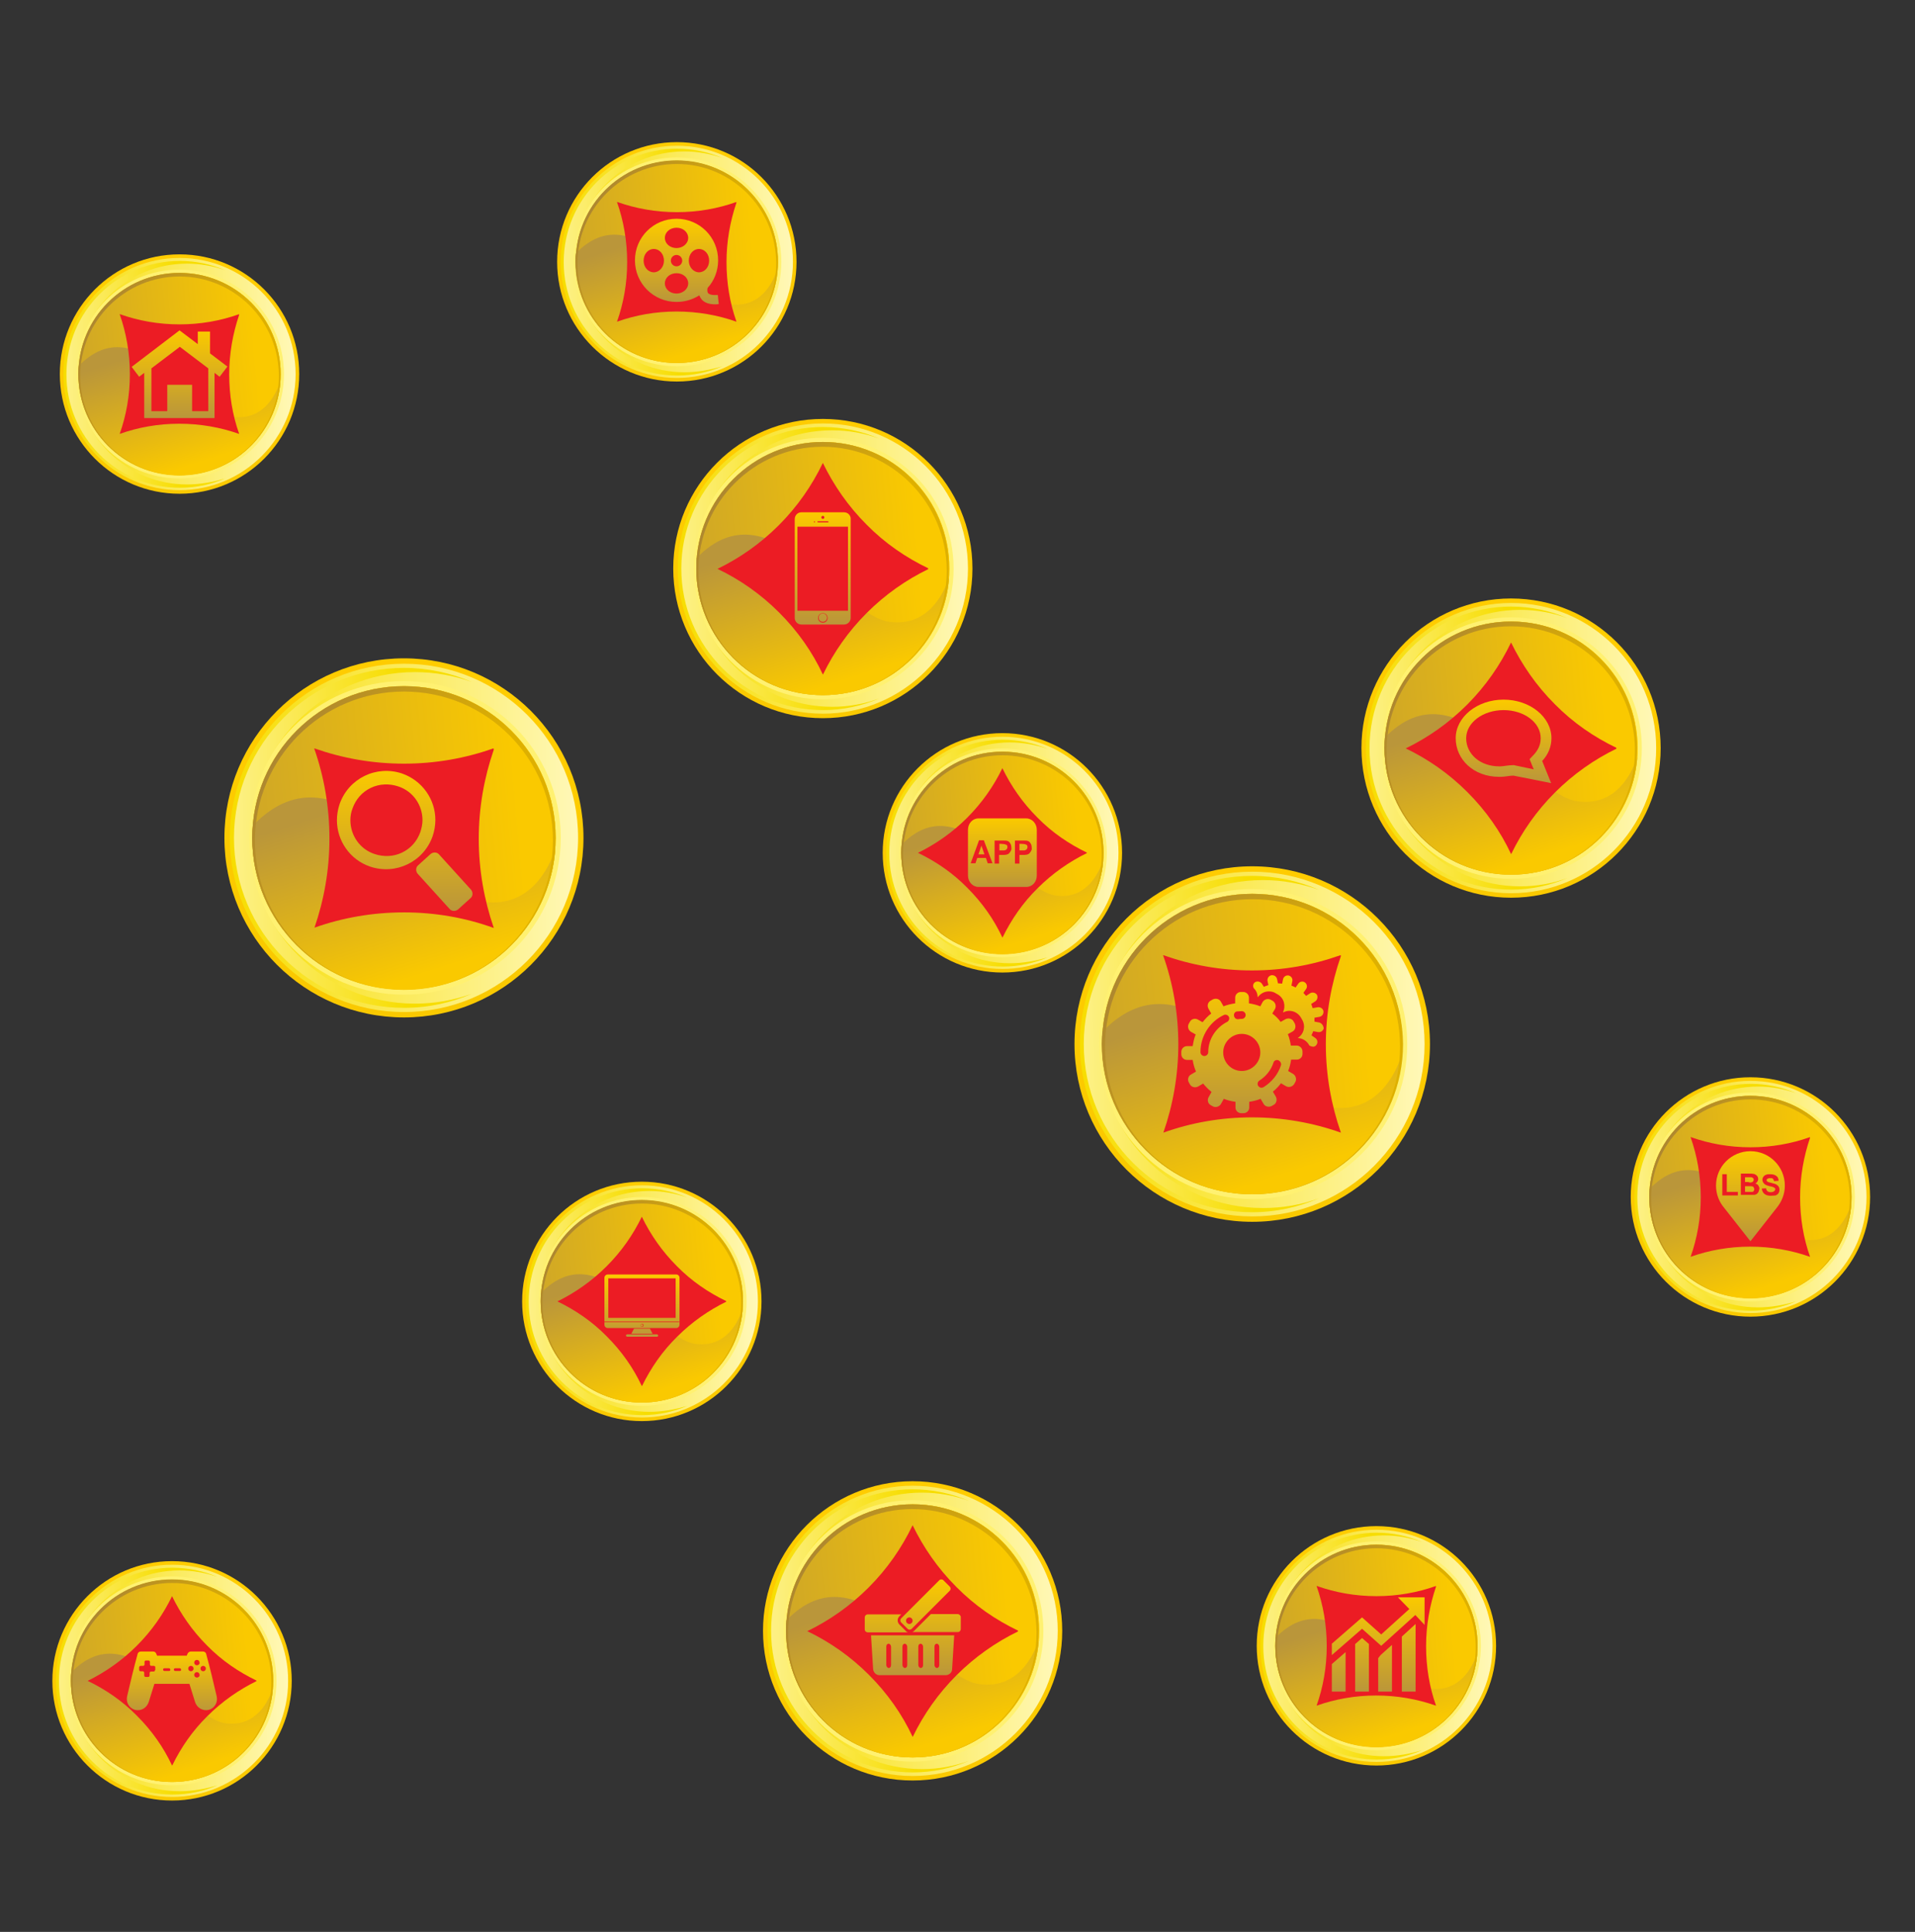 <?xml version="1.0" encoding="utf-8"?>
<!-- Generator: Adobe Illustrator 17.0.0, SVG Export Plug-In . SVG Version: 6.00 Build 0)  -->
<!DOCTYPE svg PUBLIC "-//W3C//DTD SVG 1.1//EN" "http://www.w3.org/Graphics/SVG/1.1/DTD/svg11.dtd">
<svg version="1.1" id="Layer_1" xmlns="http://www.w3.org/2000/svg" xmlns:xlink="http://www.w3.org/1999/xlink" x="0px" y="0px"
	 width="640px" height="645.6px" viewBox="0 0 640 645.6" style="enable-background:new 0 0 640 645.6;" xml:space="preserve">
<rect x="0" y="0" width="640" height="645.6" fill="#333333" stroke="none"/>
<style type="text/css">
	.st0{fill:url(#SVGID_1_);}
	.st1{fill:url(#SVGID_2_);}
	.st2{fill:#FFF171;}
	.st3{fill:url(#SVGID_3_);}
	.st4{fill:#FAC900;}
	.st5{fill:url(#SVGID_4_);}
	.st6{fill:url(#SVGID_5_);}
	.st7{fill:url(#SVGID_6_);}
	.st8{fill:#EC1C24;}
	.st9{fill:url(#SVGID_7_);}
	.st10{fill:url(#SVGID_8_);}
	.st11{fill:url(#SVGID_9_);}
	.st12{fill:url(#SVGID_10_);}
	.st13{fill:url(#SVGID_11_);}
	.st14{fill:url(#SVGID_12_);}
	.st15{fill:url(#SVGID_13_);}
	.st16{fill:url(#SVGID_14_);}
	.st17{fill:url(#SVGID_15_);}
	.st18{fill:url(#SVGID_16_);}
	.st19{fill:url(#SVGID_17_);}
	.st20{fill:url(#SVGID_18_);}
	.st21{fill:url(#SVGID_19_);}
	.st22{fill:url(#SVGID_20_);}
	.st23{fill:url(#SVGID_21_);}
	.st24{fill:url(#SVGID_22_);}
	.st25{fill:url(#SVGID_23_);}
	.st26{fill:url(#SVGID_24_);}
	.st27{fill:url(#SVGID_25_);}
	.st28{fill:url(#SVGID_26_);}
	.st29{fill:url(#SVGID_27_);}
	.st30{fill:url(#SVGID_28_);}
	.st31{fill:url(#SVGID_29_);}
	.st32{fill:url(#SVGID_30_);}
	.st33{fill:url(#SVGID_31_);}
	.st34{fill:url(#SVGID_32_);}
	.st35{fill:url(#SVGID_33_);}
	.st36{fill:url(#SVGID_34_);}
	.st37{fill:url(#SVGID_35_);}
	.st38{fill:url(#SVGID_36_);}
	.st39{fill:url(#SVGID_37_);}
	.st40{fill:url(#SVGID_38_);}
	.st41{fill:url(#SVGID_39_);}
	.st42{fill:url(#SVGID_40_);}
	.st43{fill:url(#SVGID_41_);}
	.st44{fill:url(#SVGID_42_);}
	.st45{fill:url(#SVGID_43_);}
	.st46{fill:url(#SVGID_44_);}
	.st47{fill:url(#SVGID_45_);}
	.st48{fill:url(#SVGID_46_);}
	.st49{fill:url(#SVGID_47_);}
	.st50{fill:url(#SVGID_48_);}
	.st51{fill-rule:evenodd;clip-rule:evenodd;fill:url(#SVGID_49_);}
	.st52{fill:url(#SVGID_50_);}
	.st53{fill:url(#SVGID_51_);}
	.st54{fill:url(#SVGID_52_);}
	.st55{fill:url(#SVGID_53_);}
	.st56{fill:url(#SVGID_54_);}
	.st57{fill:url(#SVGID_55_);}
	.st58{fill:url(#SVGID_56_);}
	.st59{fill:url(#SVGID_57_);}
	.st60{fill:url(#SVGID_58_);}
	.st61{fill:url(#SVGID_59_);}
	.st62{fill:url(#SVGID_60_);}
	.st63{fill:url(#SVGID_61_);}
	.st64{fill:url(#SVGID_62_);}
	.st65{fill:url(#SVGID_63_);}
	.st66{fill:url(#SVGID_64_);}
	.st67{fill:url(#SVGID_65_);}
	.st68{fill:url(#SVGID_66_);}
	.st69{fill:url(#SVGID_67_);}
	.st70{fill:url(#SVGID_68_);}
	.st71{fill:url(#SVGID_69_);}
	.st72{fill:url(#SVGID_70_);}
	.st73{fill:url(#SVGID_71_);}
	.st74{fill:url(#SVGID_72_);}
	.st75{fill:url(#SVGID_73_);}
	.st76{fill:url(#SVGID_74_);}
	.st77{fill:url(#SVGID_75_);}
	.st78{fill:url(#SVGID_76_);}
	.st79{fill:url(#SVGID_77_);}
	.st80{fill:url(#SVGID_78_);}
	.st81{fill:url(#SVGID_79_);}
	.st82{fill:url(#SVGID_80_);}
	.st83{fill:url(#SVGID_81_);}
	.st84{fill:url(#SVGID_82_);}
	.st85{fill:url(#SVGID_83_);}
	.st86{fill:url(#SVGID_84_);}
	.st87{fill:url(#SVGID_85_);}
	.st88{fill:url(#SVGID_86_);}
	.st89{fill:url(#SVGID_87_);}
	.st90{fill:url(#SVGID_88_);}
	.st91{fill:url(#SVGID_89_);}
	.st92{fill:url(#SVGID_90_);}
	.st93{fill:url(#SVGID_91_);}
	.st94{fill:url(#SVGID_92_);}
	.st95{fill:url(#SVGID_93_);}
	.st96{fill:url(#SVGID_94_);}
	.st97{fill:url(#SVGID_95_);}
	.st98{fill:url(#SVGID_96_);}
	.st99{fill:url(#SVGID_97_);}
	.st100{fill:url(#SVGID_98_);}
	.st101{fill:url(#SVGID_99_);}
	.st102{fill:url(#SVGID_100_);}
	.st103{fill:url(#SVGID_101_);}
	.st104{fill:url(#SVGID_102_);}
	.st105{fill:url(#SVGID_103_);}
	.st106{fill:none;}
</style>
<g id="coin-b.svg">
	<g>
		<g>
			<linearGradient id="SVGID_1_" gradientUnits="userSpaceOnUse" x1="135" y1="319.287" x2="135" y2="232.937">
				<stop  offset="0" style="stop-color:#FAC900"/>
				<stop  offset="1" style="stop-color:#FFCC00"/>
			</linearGradient>
			<circle class="st0" cx="135" cy="280" r="60"/>
			<linearGradient id="SVGID_2_" gradientUnits="userSpaceOnUse" x1="76.756" y1="280" x2="193.242" y2="280">
				<stop  offset="0" style="stop-color:#F7DD00"/>
				<stop  offset="1" style="stop-color:#FFF8B8"/>
			</linearGradient>
			<circle class="st1" cx="135" cy="280" r="58.2"/>
			<circle class="st2" cx="135" cy="280" r="52.4"/>
			<linearGradient id="SVGID_3_" gradientUnits="userSpaceOnUse" x1="134.957" y1="280.002" x2="57.095" y2="282.344">
				<stop  offset="0" style="stop-color:#F7DD00"/>
				<stop  offset="1" style="stop-color:#FFF8B8"/>
			</linearGradient>
			<path class="st3" d="M138.7,335.4c-30.6,0-55.4-24.8-55.4-55.4c0-30.6,24.8-55.4,55.4-55.4c6.7,0,13.1,1.2,19,3.3
				c-7-3-14.6-4.7-22.7-4.7c-31.4,0-56.8,25.4-56.8,56.8c0,31.4,25.4,56.8,56.8,56.8c8.1,0,15.8-1.7,22.7-4.7
				C151.8,334.2,145.4,335.4,138.7,335.4z"/>
			<circle class="st4" cx="135" cy="280" r="50.7"/>
			<linearGradient id="SVGID_4_" gradientUnits="userSpaceOnUse" x1="174.066" y1="276.526" x2="39.126" y2="288.528">
				<stop  offset="0" style="stop-color:#FAC900"/>
				<stop  offset="1" style="stop-color:#BA963A"/>
			</linearGradient>
			<circle class="st5" cx="135" cy="280" r="50.7"/>
			<linearGradient id="SVGID_5_" gradientUnits="userSpaceOnUse" x1="147.134" y1="323.706" x2="128.382" y2="265.468">
				<stop  offset="0" style="stop-color:#FAC900"/>
				<stop  offset="1" style="stop-color:#BA963A"/>
			</linearGradient>
			<path class="st6" d="M161.8,301.4c-19.8-2.5-47.8-56.1-77.3-25.5c-0.1,1.4-0.2,2.8-0.2,4.2c0,28,22.7,50.7,50.7,50.7
				c26.8,0,48.7-20.8,50.6-47.1C183.4,290.4,177,303.3,161.8,301.4z"/>
			<linearGradient id="SVGID_6_" gradientUnits="userSpaceOnUse" x1="145.072" y1="285.743" x2="84.481" y2="251.203">
				<stop  offset="0" style="stop-color:#DEB000"/>
				<stop  offset="1" style="stop-color:#A88236"/>
			</linearGradient>
			<path class="st7" d="M135,229.3c-28,0-50.7,22.7-50.7,50.7c0,27.8,22.4,50.4,50.1,50.7c-27.2-0.3-49.2-22.5-49.2-49.8
				c0-27.5,22.3-49.8,49.8-49.8c27.5,0,49.8,22.3,49.8,49.8c0,27.3-21.9,49.5-49.2,49.8c27.7-0.3,50.1-22.9,50.1-50.7
				C185.7,252,163,229.3,135,229.3z"/>
		</g>
		<path class="st8" d="M164.9,250.1c-9.4,3.3-19.4,5.1-29.9,5.1c-10.5,0-20.5-1.8-29.9-5.1H105c3.3,9.4,5.1,19.6,5.1,30.1
			c0,10.5-1.8,20.5-5,29.8c9.3-3.3,19.4-5.1,29.9-5.1c10.5,0,20.6,1.8,30,5.2l0-0.1c-3.2-9.3-5-19.3-5-29.7c0-10.4,1.8-20.4,5-29.7
			l0-0.4H164.9z"/>
		<g>
			<g>
				<g>
					<g>
						<linearGradient id="SVGID_7_" gradientUnits="userSpaceOnUse" x1="148.466" y1="260.825" x2="148.466" y2="304.351">
							<stop  offset="0" style="stop-color:#FAC900"/>
							<stop  offset="1" style="stop-color:#BA963A"/>
						</linearGradient>
						<path class="st9" d="M153.1,303.9c-0.8,0.7-2.1,0.7-2.8-0.1l-10.7-11.8c-0.7-0.8-0.7-2.1,0.1-2.8l4.2-3.8
							c0.8-0.7,2.1-0.7,2.8,0.1l10.7,11.8c0.7,0.8,0.7,2.1-0.1,2.8L153.1,303.9z"/>
					</g>
				</g>
			</g>
			<g>
				<linearGradient id="SVGID_8_" gradientUnits="userSpaceOnUse" x1="129.054" y1="257.974" x2="129.054" y2="305.175">
					<stop  offset="0" style="stop-color:#FAC900"/>
					<stop  offset="1" style="stop-color:#BA963A"/>
				</linearGradient>
				<path class="st10" d="M112.6,274.1c0-1.8,0.3-3.6,0.9-5.4c3-8.6,12.3-13.1,20.9-10.2c6.8,2.4,11.1,8.7,11.1,15.5
					c0,1.8-0.3,3.6-0.9,5.4c-3,8.6-12.3,13.1-20.9,10.2C116.9,287.3,112.6,280.9,112.6,274.1 M117.1,274.1c0,5.1,3.2,9.7,8.1,11.3
					c3,1,6.3,0.9,9.2-0.5c2.9-1.4,5-3.8,6.1-6.9c0.4-1.3,0.7-2.6,0.7-3.9c0-5.1-3.2-9.7-8.1-11.3c-3-1-6.3-0.9-9.2,0.5
					c-2.9,1.4-5,3.8-6.1,6.9v0C117.3,271.5,117.1,272.8,117.1,274.1L117.1,274.1z"/>
			</g>
		</g>
	</g>
	<g>
		<g>
			<linearGradient id="SVGID_9_" gradientUnits="userSpaceOnUse" x1="460" y1="576.191" x2="460" y2="518.625">
				<stop  offset="0" style="stop-color:#FAC900"/>
				<stop  offset="1" style="stop-color:#FFCC00"/>
			</linearGradient>
			<circle class="st11" cx="460" cy="550" r="40"/>
			<linearGradient id="SVGID_10_" gradientUnits="userSpaceOnUse" x1="421.17" y1="550.001" x2="498.828" y2="550.001">
				<stop  offset="0" style="stop-color:#F7DD00"/>
				<stop  offset="1" style="stop-color:#FFF8B8"/>
			</linearGradient>
			<circle class="st12" cx="460" cy="550" r="38.8"/>
			<circle class="st2" cx="460" cy="550" r="34.9"/>
			<linearGradient id="SVGID_11_" gradientUnits="userSpaceOnUse" x1="459.971" y1="550.002" x2="408.065" y2="551.563">
				<stop  offset="0" style="stop-color:#F7DD00"/>
				<stop  offset="1" style="stop-color:#FFF8B8"/>
			</linearGradient>
			<path class="st13" d="M462.5,586.9c-20.4,0-36.9-16.5-36.9-36.9c0-20.4,16.5-36.9,36.9-36.9c4.4,0,8.7,0.8,12.7,2.2
				c-4.6-2-9.8-3.1-15.1-3.1c-20.9,0-37.9,16.9-37.9,37.9c0,20.9,16.9,37.9,37.9,37.9c5.4,0,10.5-1.1,15.1-3.1
				C471.2,586.1,466.9,586.9,462.5,586.9z"/>
			<circle class="st4" cx="460" cy="550" r="33.8"/>
			<linearGradient id="SVGID_12_" gradientUnits="userSpaceOnUse" x1="486.044" y1="547.685" x2="396.083" y2="555.686">
				<stop  offset="0" style="stop-color:#FAC900"/>
				<stop  offset="1" style="stop-color:#BA963A"/>
			</linearGradient>
			<circle class="st14" cx="460" cy="550" r="33.8"/>
			<linearGradient id="SVGID_13_" gradientUnits="userSpaceOnUse" x1="468.089" y1="579.138" x2="455.588" y2="540.313">
				<stop  offset="0" style="stop-color:#FAC900"/>
				<stop  offset="1" style="stop-color:#BA963A"/>
			</linearGradient>
			<path class="st15" d="M477.9,564.3c-13.2-1.7-31.8-37.4-51.6-17c-0.1,0.9-0.1,1.8-0.1,2.8c0,18.7,15.1,33.8,33.8,33.8
				c17.9,0,32.5-13.9,33.7-31.4C492.2,556.9,488,565.6,477.9,564.3z"/>
			<linearGradient id="SVGID_14_" gradientUnits="userSpaceOnUse" x1="466.714" y1="553.829" x2="426.32" y2="530.802">
				<stop  offset="0" style="stop-color:#DEB000"/>
				<stop  offset="1" style="stop-color:#A88236"/>
			</linearGradient>
			<path class="st16" d="M460,516.2c-18.7,0-33.8,15.1-33.8,33.8c0,18.5,14.9,33.6,33.4,33.8c-18.1-0.2-32.8-15-32.8-33.2
				c0-18.3,14.9-33.2,33.2-33.2c18.3,0,33.2,14.9,33.2,33.2c0,18.2-14.6,33-32.8,33.2c18.5-0.2,33.4-15.3,33.4-33.8
				C493.8,531.3,478.7,516.2,460,516.2z"/>
		</g>
		<path class="st8" d="M479.9,530c-6.2,2.2-12.9,3.4-19.9,3.4c-7,0-13.7-1.2-19.9-3.4H440c2.2,6.3,3.4,13,3.4,20.1
			c0,7-1.2,13.7-3.4,19.9c6.2-2.2,12.9-3.4,19.9-3.4c7,0,13.8,1.2,20,3.4l0-0.1c-2.2-6.2-3.3-12.9-3.3-19.8s1.2-13.6,3.3-19.8
			L479.9,530L479.9,530z"/>
		<g>
			<g>
				<linearGradient id="SVGID_15_" gradientUnits="userSpaceOnUse" x1="447.413" y1="533.805" x2="447.413" y2="565.335">
					<stop  offset="0" style="stop-color:#FAC900"/>
					<stop  offset="1" style="stop-color:#BA963A"/>
				</linearGradient>
				<polygon class="st17" points="445.1,565.3 449.7,565.3 449.7,552.1 445.1,556.1 				"/>
				<linearGradient id="SVGID_16_" gradientUnits="userSpaceOnUse" x1="455.198" y1="533.805" x2="455.198" y2="565.335">
					<stop  offset="0" style="stop-color:#FAC900"/>
					<stop  offset="1" style="stop-color:#BA963A"/>
				</linearGradient>
				<polygon class="st18" points="452.9,549.4 452.9,565.3 457.5,565.3 457.5,549.4 455.2,547.4 				"/>
				<linearGradient id="SVGID_17_" gradientUnits="userSpaceOnUse" x1="462.985" y1="533.805" x2="462.985" y2="565.335">
					<stop  offset="0" style="stop-color:#FAC900"/>
					<stop  offset="1" style="stop-color:#BA963A"/>
				</linearGradient>
				<path class="st19" d="M461.5,553c-0.2,0.2-0.3,0.4-0.5,0.6c-0.1,0.2-0.2,0.3-0.4,0.5v11.2h4.6v-15.6L461.5,553L461.5,553z"/>
				<linearGradient id="SVGID_18_" gradientUnits="userSpaceOnUse" x1="470.774" y1="533.805" x2="470.774" y2="565.335">
					<stop  offset="0" style="stop-color:#FAC900"/>
					<stop  offset="1" style="stop-color:#BA963A"/>
				</linearGradient>
				<polygon class="st20" points="468.5,546.9 468.5,565.3 473.1,565.3 473.1,542.7 				"/>
			</g>
			<g>
				<g>
					<linearGradient id="SVGID_19_" gradientUnits="userSpaceOnUse" x1="460.606" y1="533.822" x2="460.606" y2="565.352">
						<stop  offset="0" style="stop-color:#FAC900"/>
						<stop  offset="1" style="stop-color:#BA963A"/>
					</linearGradient>
					<polygon class="st21" points="476.1,533.8 467.2,533.8 471,537.7 461.6,546.2 455.2,540.5 445.1,549.3 445.1,553.1 
						455.2,544.3 461.6,550 473,539.7 476.1,543 					"/>
				</g>
			</g>
		</g>
	</g>
	<g>
		<g>
			<linearGradient id="SVGID_20_" gradientUnits="userSpaceOnUse" x1="60" y1="151.191" x2="60" y2="93.625">
				<stop  offset="0" style="stop-color:#FAC900"/>
				<stop  offset="1" style="stop-color:#FFCC00"/>
			</linearGradient>
			<circle class="st22" cx="60" cy="125" r="40"/>
			<linearGradient id="SVGID_21_" gradientUnits="userSpaceOnUse" x1="21.17" y1="125.001" x2="98.828" y2="125.001">
				<stop  offset="0" style="stop-color:#F7DD00"/>
				<stop  offset="1" style="stop-color:#FFF8B8"/>
			</linearGradient>
			<circle class="st23" cx="60" cy="125" r="38.8"/>
			<circle class="st2" cx="60" cy="125" r="34.9"/>
			<linearGradient id="SVGID_22_" gradientUnits="userSpaceOnUse" x1="59.971" y1="125.002" x2="8.065" y2="126.563">
				<stop  offset="0" style="stop-color:#F7DD00"/>
				<stop  offset="1" style="stop-color:#FFF8B8"/>
			</linearGradient>
			<path class="st24" d="M62.5,161.9c-20.4,0-36.9-16.5-36.9-36.9c0-20.4,16.5-36.9,36.9-36.9c4.4,0,8.7,0.8,12.7,2.2
				c-4.6-2-9.8-3.1-15.1-3.1c-20.9,0-37.9,16.9-37.9,37.9c0,20.9,16.9,37.9,37.9,37.9c5.4,0,10.5-1.1,15.1-3.1
				C71.2,161.1,66.9,161.9,62.5,161.9z"/>
			<circle class="st4" cx="60" cy="125" r="33.8"/>
			<linearGradient id="SVGID_23_" gradientUnits="userSpaceOnUse" x1="86.044" y1="122.685" x2="-3.917" y2="130.685">
				<stop  offset="0" style="stop-color:#FAC900"/>
				<stop  offset="1" style="stop-color:#BA963A"/>
			</linearGradient>
			<circle class="st25" cx="60" cy="125" r="33.8"/>
			<linearGradient id="SVGID_24_" gradientUnits="userSpaceOnUse" x1="68.089" y1="154.138" x2="55.588" y2="115.313">
				<stop  offset="0" style="stop-color:#FAC900"/>
				<stop  offset="1" style="stop-color:#BA963A"/>
			</linearGradient>
			<path class="st26" d="M77.9,139.3c-13.2-1.7-31.8-37.4-51.6-17c-0.1,0.9-0.1,1.8-0.1,2.8c0,18.7,15.1,33.8,33.8,33.8
				c17.9,0,32.5-13.9,33.7-31.4C92.2,131.9,88,140.6,77.9,139.3z"/>
			<linearGradient id="SVGID_25_" gradientUnits="userSpaceOnUse" x1="66.715" y1="128.829" x2="26.32" y2="105.802">
				<stop  offset="0" style="stop-color:#DEB000"/>
				<stop  offset="1" style="stop-color:#A88236"/>
			</linearGradient>
			<path class="st27" d="M60,91.2c-18.7,0-33.8,15.1-33.8,33.8c0,18.5,14.9,33.6,33.4,33.8c-18.1-0.2-32.8-15-32.8-33.2
				c0-18.3,14.9-33.2,33.2-33.2c18.3,0,33.2,14.9,33.2,33.2c0,18.2-14.6,33-32.8,33.2c18.5-0.2,33.4-15.3,33.4-33.8
				C93.8,106.3,78.7,91.2,60,91.2z"/>
		</g>
		<path class="st8" d="M79.9,105c-6.2,2.2-12.9,3.4-19.9,3.4c-7,0-13.7-1.2-19.9-3.4H40c2.2,6.3,3.4,13,3.4,20.1
			c0,7-1.2,13.7-3.4,19.9c6.2-2.2,12.9-3.4,19.9-3.4c7,0,13.8,1.2,20,3.4l0-0.1c-2.2-6.2-3.3-12.9-3.3-19.8c0-6.9,1.2-13.6,3.3-19.8
			L79.9,105L79.9,105z"/>
		<g>
			<linearGradient id="SVGID_26_" gradientUnits="userSpaceOnUse" x1="60" y1="110.557" x2="60" y2="139.53">
				<stop  offset="0" style="stop-color:#FAC900"/>
				<stop  offset="1" style="stop-color:#BA963A"/>
			</linearGradient>
			<path class="st28" d="M76,122.5l-5.8-4.4v-7.3h-4.1v4.2l-6.1-4.6l-16,12.2l2.5,3.3l1.7-1.3v15.1h23.5v-15.1l1.7,1.3L76,122.5z
				 M69.5,137.4h-5.3v-8.8h-8.3v8.8h-5.3v-14.3l9.5-7.2l9.5,7.2V137.4z"/>
		</g>
	</g>
	<g>
		<g>
			<linearGradient id="SVGID_27_" gradientUnits="userSpaceOnUse" x1="226.176" y1="113.646" x2="226.176" y2="56.08">
				<stop  offset="0" style="stop-color:#FAC900"/>
				<stop  offset="1" style="stop-color:#FFCC00"/>
			</linearGradient>
			<circle class="st29" cx="226.2" cy="87.5" r="40"/>
			<linearGradient id="SVGID_28_" gradientUnits="userSpaceOnUse" x1="187.346" y1="87.456" x2="265.004" y2="87.456">
				<stop  offset="0" style="stop-color:#F7DD00"/>
				<stop  offset="1" style="stop-color:#FFF8B8"/>
			</linearGradient>
			<circle class="st30" cx="226.2" cy="87.5" r="38.8"/>
			<circle class="st2" cx="226.2" cy="87.5" r="34.9"/>
			<linearGradient id="SVGID_29_" gradientUnits="userSpaceOnUse" x1="226.147" y1="87.456" x2="174.24" y2="89.017">
				<stop  offset="0" style="stop-color:#F7DD00"/>
				<stop  offset="1" style="stop-color:#FFF8B8"/>
			</linearGradient>
			<path class="st31" d="M228.7,124.4c-20.4,0-36.9-16.5-36.9-36.9c0-20.4,16.5-36.9,36.9-36.9c4.4,0,8.7,0.8,12.7,2.2
				c-4.6-2-9.8-3.1-15.1-3.1c-20.9,0-37.9,16.9-37.9,37.9c0,20.9,16.9,37.9,37.9,37.9c5.4,0,10.5-1.1,15.1-3.1
				C237.4,123.6,233.1,124.4,228.7,124.4z"/>
			<circle class="st4" cx="226.2" cy="87.5" r="33.8"/>
			<linearGradient id="SVGID_30_" gradientUnits="userSpaceOnUse" x1="252.22" y1="85.139" x2="162.259" y2="93.14">
				<stop  offset="0" style="stop-color:#FAC900"/>
				<stop  offset="1" style="stop-color:#BA963A"/>
			</linearGradient>
			<circle class="st32" cx="226.2" cy="87.5" r="33.8"/>
			<linearGradient id="SVGID_31_" gradientUnits="userSpaceOnUse" x1="234.265" y1="116.593" x2="221.764" y2="77.767">
				<stop  offset="0" style="stop-color:#FAC900"/>
				<stop  offset="1" style="stop-color:#BA963A"/>
			</linearGradient>
			<path class="st33" d="M244,101.7c-13.2-1.7-31.8-37.4-51.6-17c-0.1,0.9-0.1,1.8-0.1,2.8c0,18.7,15.1,33.8,33.8,33.8
				c17.9,0,32.5-13.9,33.7-31.4C258.4,94.4,254.2,103,244,101.7z"/>
			<linearGradient id="SVGID_32_" gradientUnits="userSpaceOnUse" x1="232.89" y1="91.284" x2="192.496" y2="68.257">
				<stop  offset="0" style="stop-color:#DEB000"/>
				<stop  offset="1" style="stop-color:#A88236"/>
			</linearGradient>
			<path class="st34" d="M226.2,53.6c-18.7,0-33.8,15.1-33.8,33.8c0,18.5,14.9,33.6,33.4,33.8c-18.1-0.2-32.8-15-32.8-33.2
				c0-18.3,14.9-33.2,33.2-33.2c18.3,0,33.2,14.9,33.2,33.2c0,18.2-14.6,33-32.8,33.2C245.1,121,260,106,260,87.5
				C260,68.8,244.9,53.6,226.2,53.6z"/>
		</g>
		<path class="st8" d="M246.1,67.5c-6.2,2.2-12.9,3.4-19.9,3.4c-7,0-13.7-1.2-19.9-3.4h-0.1c2.2,6.3,3.4,13,3.4,20.1
			c0,7-1.2,13.7-3.4,19.9c6.2-2.2,12.9-3.4,19.9-3.4c7,0,13.8,1.2,20,3.4l0-0.1c-2.2-6.2-3.3-12.9-3.3-19.8c0-6.9,1.2-13.6,3.3-19.8
			L246.1,67.5L246.1,67.5z"/>
		<g>
			<linearGradient id="SVGID_33_" gradientUnits="userSpaceOnUse" x1="226.176" y1="74.454" x2="226.176" y2="100.959">
				<stop  offset="0" style="stop-color:#FAC900"/>
				<stop  offset="1" style="stop-color:#BA963A"/>
			</linearGradient>
			<path class="st35" d="M239.9,98.6c-0.4,0-0.7,0-1,0c-1.5,0-2-0.4-2.2-0.6c-0.2-0.2-0.3-0.5-0.3-1c0-0.3,0-0.6,0.1-0.8
				c2.2-2.4,3.5-5.7,3.5-9.2c0-7.7-6.2-13.9-13.9-13.9c-7.7,0-13.9,6.2-13.9,13.9c0,7.7,6.2,13.9,13.9,13.9c2.8,0,5.4-0.8,7.6-2.2
				c0.2,0.5,0.5,1,0.9,1.5c1,1,2.4,1.5,4.4,1.5c0,0,0,0,0,0c0.4,0,0.8,0,1.2-0.1L239.9,98.6z M218.5,91c-1.9,0-3.4-1.7-3.4-3.9
				c0-2.2,1.5-3.9,3.4-3.9c1.9,0,3.4,1.7,3.4,3.9C221.9,89.3,220.3,91,218.5,91z M226.1,98.1c-2.2,0-3.9-1.5-3.9-3.4
				c0-1.9,1.7-3.4,3.9-3.4c2.2,0,3.9,1.5,3.9,3.4C230,96.6,228.2,98.1,226.1,98.1z M224.2,87.1c0-1,0.8-1.9,1.9-1.9
				c1,0,1.9,0.8,1.9,1.9c0,1-0.8,1.9-1.9,1.9C225,89,224.2,88.1,224.2,87.1z M226.1,82.9c-2.2,0-3.9-1.5-3.9-3.4s1.7-3.4,3.9-3.4
				c2.2,0,3.9,1.5,3.9,3.4S228.2,82.9,226.1,82.9z M230.2,87.1c0-2.2,1.5-3.9,3.4-3.9c1.9,0,3.4,1.7,3.4,3.9c0,2.2-1.5,3.9-3.4,3.9
				C231.8,91,230.2,89.3,230.2,87.1z"/>
		</g>
	</g>
	<g>
		<g>
			<linearGradient id="SVGID_34_" gradientUnits="userSpaceOnUse" x1="585" y1="426.191" x2="585" y2="368.625">
				<stop  offset="0" style="stop-color:#FAC900"/>
				<stop  offset="1" style="stop-color:#FFCC00"/>
			</linearGradient>
			<circle class="st36" cx="585" cy="400" r="40"/>
			<linearGradient id="SVGID_35_" gradientUnits="userSpaceOnUse" x1="546.17" y1="400.001" x2="623.828" y2="400.001">
				<stop  offset="0" style="stop-color:#F7DD00"/>
				<stop  offset="1" style="stop-color:#FFF8B8"/>
			</linearGradient>
			<circle class="st37" cx="585" cy="400" r="38.8"/>
			<circle class="st2" cx="585" cy="400" r="34.9"/>
			<linearGradient id="SVGID_36_" gradientUnits="userSpaceOnUse" x1="584.971" y1="400.002" x2="533.065" y2="401.563">
				<stop  offset="0" style="stop-color:#F7DD00"/>
				<stop  offset="1" style="stop-color:#FFF8B8"/>
			</linearGradient>
			<path class="st38" d="M587.5,436.9c-20.4,0-36.9-16.5-36.9-36.9c0-20.4,16.5-36.9,36.9-36.9c4.4,0,8.7,0.8,12.7,2.2
				c-4.6-2-9.8-3.1-15.1-3.1c-20.9,0-37.9,16.9-37.9,37.9c0,20.9,16.9,37.9,37.9,37.9c5.4,0,10.5-1.1,15.1-3.1
				C596.2,436.1,591.9,436.9,587.5,436.9z"/>
			<circle class="st4" cx="585" cy="400" r="33.8"/>
			<linearGradient id="SVGID_37_" gradientUnits="userSpaceOnUse" x1="611.044" y1="397.685" x2="521.083" y2="405.685">
				<stop  offset="0" style="stop-color:#FAC900"/>
				<stop  offset="1" style="stop-color:#BA963A"/>
			</linearGradient>
			<circle class="st39" cx="585" cy="400" r="33.8"/>
			<linearGradient id="SVGID_38_" gradientUnits="userSpaceOnUse" x1="593.089" y1="429.138" x2="580.588" y2="390.313">
				<stop  offset="0" style="stop-color:#FAC900"/>
				<stop  offset="1" style="stop-color:#BA963A"/>
			</linearGradient>
			<path class="st40" d="M602.9,414.3c-13.2-1.7-31.8-37.4-51.6-17c-0.1,0.9-0.1,1.8-0.1,2.8c0,18.7,15.1,33.8,33.8,33.8
				c17.9,0,32.5-13.9,33.7-31.4C617.2,406.9,613,415.6,602.9,414.3z"/>
			<linearGradient id="SVGID_39_" gradientUnits="userSpaceOnUse" x1="591.715" y1="403.829" x2="551.32" y2="380.802">
				<stop  offset="0" style="stop-color:#DEB000"/>
				<stop  offset="1" style="stop-color:#A88236"/>
			</linearGradient>
			<path class="st41" d="M585,366.2c-18.7,0-33.8,15.1-33.8,33.8c0,18.5,14.9,33.6,33.4,33.8c-18.1-0.2-32.8-15-32.8-33.2
				c0-18.3,14.9-33.2,33.2-33.2c18.3,0,33.2,14.9,33.2,33.2c0,18.2-14.6,33-32.8,33.2c18.5-0.2,33.4-15.3,33.4-33.8
				C618.8,381.3,603.7,366.2,585,366.2z"/>
		</g>
		<path class="st8" d="M604.9,380c-6.2,2.2-12.9,3.4-19.9,3.4c-7,0-13.7-1.2-19.9-3.4H565c2.2,6.3,3.4,13,3.4,20.1
			c0,7-1.2,13.7-3.4,19.9c6.2-2.2,12.9-3.4,19.9-3.4c7,0,13.8,1.2,20,3.4l0-0.1c-2.2-6.2-3.3-12.9-3.3-19.8s1.2-13.6,3.3-19.8
			L604.9,380L604.9,380z"/>
		<g>
			<linearGradient id="SVGID_40_" gradientUnits="userSpaceOnUse" x1="584.678" y1="384.978" x2="584.678" y2="414.67">
				<stop  offset="0" style="stop-color:#FAC900"/>
				<stop  offset="1" style="stop-color:#BA963A"/>
			</linearGradient>
			<path class="st42" d="M585.3,395.1c0.3,0,0.4-0.1,0.6-0.3c0.1-0.1,0.2-0.3,0.2-0.6c0-0.2-0.1-0.4-0.2-0.5
				c-0.1-0.1-0.3-0.2-0.6-0.3c-0.1,0-0.6,0-1.3,0h-0.8v1.6h1C584.8,395.2,585.2,395.2,585.3,395.1z"/>
			<linearGradient id="SVGID_41_" gradientUnits="userSpaceOnUse" x1="584.812" y1="384.975" x2="584.812" y2="414.675">
				<stop  offset="0" style="stop-color:#FAC900"/>
				<stop  offset="1" style="stop-color:#BA963A"/>
			</linearGradient>
			<path class="st43" d="M585.7,396.5c-0.2-0.1-0.6-0.1-1.3-0.1h-1.2v1.9h1.4c0.5,0,0.9,0,1,0c0.2,0,0.4-0.1,0.5-0.3
				c0.1-0.2,0.2-0.4,0.2-0.6c0-0.2-0.1-0.4-0.2-0.5C586.1,396.6,585.9,396.5,585.7,396.5z"/>
			<linearGradient id="SVGID_42_" gradientUnits="userSpaceOnUse" x1="585" y1="384.975" x2="585" y2="414.675">
				<stop  offset="0" style="stop-color:#FAC900"/>
				<stop  offset="1" style="stop-color:#BA963A"/>
			</linearGradient>
			<path class="st44" d="M596.5,396.2c0-6.3-5.1-11.5-11.5-11.5c-6.3,0-11.5,5.1-11.5,11.5c0,2.8,1,5.4,2.7,7.4h0l8.8,11.2l8.8-11.2
				h0C595.5,401.5,596.5,399,596.5,396.2z M580.7,399.5h-5.1v-7.1h1.5v5.9h3.7V399.5z M587.7,398.3c-0.2,0.3-0.4,0.6-0.6,0.7
				c-0.3,0.2-0.6,0.3-1,0.3c-0.2,0-0.8,0-1.8,0h-2.5v-7.1h2.9c0.6,0,1,0,1.3,0.1c0.3,0,0.5,0.1,0.8,0.3c0.2,0.1,0.4,0.3,0.6,0.6
				c0.1,0.2,0.2,0.5,0.2,0.8c0,0.3-0.1,0.6-0.3,0.9c-0.2,0.3-0.4,0.5-0.7,0.6c0.4,0.1,0.8,0.3,1,0.6c0.2,0.3,0.4,0.7,0.4,1.1
				C587.9,397.7,587.8,398,587.7,398.3z M591.8,399.6c-0.9,0-1.6-0.2-2.1-0.6c-0.5-0.4-0.8-1-0.9-1.8l1.4-0.1c0.1,0.5,0.3,0.8,0.5,1
				c0.3,0.2,0.6,0.3,1.1,0.3c0.5,0,0.8-0.1,1.1-0.3c0.2-0.2,0.4-0.4,0.4-0.7c0-0.2,0-0.3-0.2-0.4c-0.1-0.1-0.3-0.2-0.5-0.3
				c-0.2-0.1-0.6-0.2-1.2-0.3c-0.8-0.2-1.3-0.4-1.7-0.7c-0.4-0.4-0.7-0.9-0.7-1.4c0-0.4,0.1-0.7,0.3-1c0.2-0.3,0.5-0.6,0.9-0.7
				c0.4-0.2,0.9-0.2,1.4-0.2c0.9,0,1.6,0.2,2.1,0.6c0.5,0.4,0.7,0.9,0.7,1.6l-1.5,0.1c-0.1-0.4-0.2-0.6-0.4-0.8
				c-0.2-0.2-0.5-0.2-0.9-0.2c-0.4,0-0.8,0.1-1,0.3c-0.2,0.1-0.2,0.3-0.2,0.4c0,0.2,0.1,0.3,0.2,0.4c0.2,0.2,0.6,0.3,1.4,0.5
				c0.7,0.2,1.2,0.3,1.6,0.5c0.3,0.2,0.6,0.4,0.8,0.7c0.2,0.3,0.3,0.7,0.3,1.1c0,0.4-0.1,0.8-0.3,1.1c-0.2,0.4-0.6,0.6-1,0.8
				C592.9,399.5,592.4,399.6,591.8,399.6z"/>
		</g>
	</g>
	<g>
		<g>
			<linearGradient id="SVGID_43_" gradientUnits="userSpaceOnUse" x1="57.522" y1="587.85" x2="57.522" y2="530.283">
				<stop  offset="0" style="stop-color:#FAC900"/>
				<stop  offset="1" style="stop-color:#FFCC00"/>
			</linearGradient>
			<circle class="st45" cx="57.5" cy="561.7" r="40"/>
			<linearGradient id="SVGID_44_" gradientUnits="userSpaceOnUse" x1="18.692" y1="561.659" x2="96.35" y2="561.659">
				<stop  offset="0" style="stop-color:#F7DD00"/>
				<stop  offset="1" style="stop-color:#FFF8B8"/>
			</linearGradient>
			<circle class="st46" cx="57.5" cy="561.7" r="38.8"/>
			<circle class="st2" cx="57.5" cy="561.7" r="34.9"/>
			<linearGradient id="SVGID_45_" gradientUnits="userSpaceOnUse" x1="57.493" y1="561.659" x2="5.585" y2="563.22">
				<stop  offset="0" style="stop-color:#F7DD00"/>
				<stop  offset="1" style="stop-color:#FFF8B8"/>
			</linearGradient>
			<path class="st47" d="M60,598.6c-20.4,0-36.9-16.5-36.9-36.9c0-20.4,16.5-36.9,36.9-36.9c4.4,0,8.7,0.8,12.7,2.2
				c-4.6-2-9.8-3.1-15.1-3.1c-20.9,0-37.9,16.9-37.9,37.9c0,20.9,16.9,37.9,37.9,37.9c5.4,0,10.5-1.1,15.1-3.1
				C68.7,597.8,64.4,598.6,60,598.6z"/>
			<circle class="st4" cx="57.5" cy="561.7" r="33.8"/>
			<linearGradient id="SVGID_46_" gradientUnits="userSpaceOnUse" x1="83.566" y1="559.343" x2="-6.394" y2="567.344">
				<stop  offset="0" style="stop-color:#FAC900"/>
				<stop  offset="1" style="stop-color:#BA963A"/>
			</linearGradient>
			<circle class="st48" cx="57.5" cy="561.7" r="33.8"/>
			<linearGradient id="SVGID_47_" gradientUnits="userSpaceOnUse" x1="65.611" y1="590.796" x2="53.11" y2="551.97">
				<stop  offset="0" style="stop-color:#FAC900"/>
				<stop  offset="1" style="stop-color:#BA963A"/>
			</linearGradient>
			<path class="st49" d="M75.4,575.9c-13.2-1.7-31.8-37.4-51.6-17c-0.1,0.9-0.1,1.8-0.1,2.8c0,18.7,15.1,33.8,33.8,33.8
				c17.9,0,32.5-13.9,33.7-31.4C89.8,568.6,85.5,577.2,75.4,575.9z"/>
			<linearGradient id="SVGID_48_" gradientUnits="userSpaceOnUse" x1="64.236" y1="565.486" x2="23.842" y2="542.46">
				<stop  offset="0" style="stop-color:#DEB000"/>
				<stop  offset="1" style="stop-color:#A88236"/>
			</linearGradient>
			<path class="st50" d="M57.5,527.8c-18.7,0-33.8,15.1-33.8,33.8c0,18.5,14.9,33.6,33.4,33.8c-18.1-0.2-32.8-15-32.8-33.2
				c0-18.3,14.9-33.2,33.2-33.2c18.3,0,33.2,14.9,33.2,33.2c0,18.2-14.6,33-32.8,33.2c18.5-0.2,33.4-15.3,33.4-33.8
				C91.3,543,76.2,527.8,57.5,527.8z"/>
		</g>
		<path class="st8" d="M85.7,561.6c-6-2.9-11.6-6.7-16.5-11.7c-4.9-4.9-8.8-10.5-11.7-16.5l0,0c-2.9,6-6.8,11.6-11.8,16.6
			c-4.9,4.9-10.5,8.8-16.4,11.7c6,2.9,11.6,6.7,16.5,11.7c5,5,8.9,10.6,11.7,16.6l0.1-0.1c2.9-5.9,6.7-11.5,11.7-16.4
			c4.9-4.9,10.5-8.8,16.4-11.7L85.7,561.6L85.7,561.6z"/>
		<linearGradient id="SVGID_49_" gradientUnits="userSpaceOnUse" x1="57.522" y1="552.158" x2="57.522" y2="572.158">
			<stop  offset="0" style="stop-color:#FAC900"/>
			<stop  offset="1" style="stop-color:#BA963A"/>
		</linearGradient>
		<path class="st51" d="M72.4,566.8c-1.1-4.7-2.2-9.4-3.5-14.1c-0.1-0.5-0.6-0.8-1.1-0.8h-4c-0.5,0-0.9,0.3-1.1,0.7l-0.3,0.7H59h-3
			h-3.5l-0.3-0.7c-0.2-0.5-0.6-0.7-1.1-0.7h-4c-0.5,0-1,0.3-1.1,0.8c-1.3,4.7-2.4,9.4-3.5,14.1c-0.5,2,0.6,4,2.6,4.6
			c2,0.5,3.9-0.6,4.6-2.6l1.9-6.1H56h3h4.3l1.9,6.1c0.6,1.9,2.6,3.1,4.6,2.6C71.8,570.8,72.9,568.8,72.4,566.8z M51.8,558.1
			c0,0.3-0.2,0.5-0.5,0.5h-0.8c-0.3,0-0.5,0.2-0.5,0.5v0.8c0,0.3-0.2,0.5-0.5,0.5h-0.8c-0.3,0-0.5-0.2-0.5-0.5V559
			c0-0.2-0.2-0.5-0.5-0.5H47c-0.3,0-0.5-0.2-0.5-0.5v-0.8c0-0.2,0.2-0.5,0.5-0.5h0.8c0.3,0,0.5-0.2,0.5-0.5v-0.8
			c0-0.3,0.2-0.5,0.5-0.5h0.8c0.3,0,0.5,0.2,0.5,0.5v0.8c0,0.3,0.2,0.5,0.5,0.5h0.8c0.3,0,0.5,0.2,0.5,0.5V558.1z M56.5,558.4h-1.6
			c-0.2,0-0.4-0.2-0.4-0.5c0-0.2,0.2-0.4,0.4-0.4h1.6c0.2,0,0.4,0.2,0.4,0.4C57,558.2,56.8,558.4,56.5,558.4z M60.1,558.4h-1.6
			c-0.2,0-0.4-0.2-0.4-0.5c0-0.2,0.2-0.4,0.4-0.4h1.6c0.2,0,0.4,0.2,0.4,0.4C60.6,558.2,60.4,558.4,60.1,558.4z M63.8,558.5
			c-0.5,0-0.9-0.4-0.9-0.9c0-0.5,0.4-0.9,0.9-0.9c0.5,0,0.9,0.4,0.9,0.9C64.7,558.1,64.3,558.5,63.8,558.5z M65.8,560.6
			c-0.5,0-0.9-0.4-0.9-0.9c0-0.5,0.4-0.9,0.9-0.9c0.5,0,0.9,0.4,0.9,0.9C66.8,560.2,66.3,560.6,65.8,560.6z M65.8,556.5
			c-0.5,0-0.9-0.4-0.9-0.9c0-0.5,0.4-0.9,0.9-0.9c0.5,0,0.9,0.4,0.9,0.9C66.8,556.1,66.3,556.5,65.8,556.5z M67.9,558.5
			c-0.5,0-0.9-0.4-0.9-0.9c0-0.5,0.4-0.9,0.9-0.9c0.5,0,0.9,0.4,0.9,0.9C68.8,558.1,68.4,558.5,67.9,558.5z"/>
	</g>
	<g>
		<g>
			<linearGradient id="SVGID_50_" gradientUnits="userSpaceOnUse" x1="505" y1="282.739" x2="505" y2="210.781">
				<stop  offset="0" style="stop-color:#FAC900"/>
				<stop  offset="1" style="stop-color:#FFCC00"/>
			</linearGradient>
			<circle class="st52" cx="505" cy="250" r="50"/>
			<linearGradient id="SVGID_51_" gradientUnits="userSpaceOnUse" x1="456.463" y1="250" x2="553.535" y2="250">
				<stop  offset="0" style="stop-color:#F7DD00"/>
				<stop  offset="1" style="stop-color:#FFF8B8"/>
			</linearGradient>
			<circle class="st53" cx="505" cy="250" r="48.5"/>
			<circle class="st2" cx="505" cy="250" r="43.7"/>
			<linearGradient id="SVGID_52_" gradientUnits="userSpaceOnUse" x1="504.964" y1="250.001" x2="440.081" y2="251.952">
				<stop  offset="0" style="stop-color:#F7DD00"/>
				<stop  offset="1" style="stop-color:#FFF8B8"/>
			</linearGradient>
			<path class="st54" d="M508.1,296.2c-25.5,0-46.2-20.7-46.2-46.2c0-25.5,20.7-46.2,46.2-46.2c5.6,0,10.9,1,15.8,2.8
				c-5.8-2.5-12.2-3.9-18.9-3.9c-26.1,0-47.3,21.2-47.3,47.3c0,26.1,21.2,47.3,47.3,47.3c6.7,0,13.1-1.4,18.9-3.9
				C519,295.2,513.7,296.2,508.1,296.2z"/>
			<circle class="st4" cx="505" cy="250" r="42.3"/>
			<linearGradient id="SVGID_53_" gradientUnits="userSpaceOnUse" x1="537.555" y1="247.106" x2="425.105" y2="257.107">
				<stop  offset="0" style="stop-color:#FAC900"/>
				<stop  offset="1" style="stop-color:#BA963A"/>
			</linearGradient>
			<circle class="st55" cx="505" cy="250" r="42.3"/>
			<linearGradient id="SVGID_54_" gradientUnits="userSpaceOnUse" x1="515.112" y1="286.422" x2="499.485" y2="237.889">
				<stop  offset="0" style="stop-color:#FAC900"/>
				<stop  offset="1" style="stop-color:#BA963A"/>
			</linearGradient>
			<path class="st56" d="M527.3,267.8c-16.5-2.1-39.8-46.8-64.5-21.3c-0.1,1.1-0.1,2.3-0.1,3.5c0,23.3,18.9,42.3,42.3,42.3
				c22.3,0,40.6-17.3,42.2-39.3C545.3,258.6,540,269.5,527.3,267.8z"/>
			<linearGradient id="SVGID_55_" gradientUnits="userSpaceOnUse" x1="513.394" y1="254.785" x2="462.901" y2="226.002">
				<stop  offset="0" style="stop-color:#DEB000"/>
				<stop  offset="1" style="stop-color:#A88236"/>
			</linearGradient>
			<path class="st57" d="M505,207.7c-23.3,0-42.3,18.9-42.3,42.3c0,23.2,18.6,42,41.7,42.3c-22.7-0.3-41-18.8-41-41.5
				c0-22.9,18.6-41.5,41.5-41.5c22.9,0,41.5,18.6,41.5,41.5c0,22.7-18.3,41.2-41,41.5c23.1-0.3,41.7-19.1,41.7-42.3
				C547.3,226.7,528.3,207.7,505,207.7z"/>
		</g>
		<path class="st8" d="M540.2,249.9c-7.5-3.6-14.5-8.4-20.6-14.6c-6.2-6.2-11-13.2-14.6-20.6l0,0c-3.6,7.5-8.5,14.6-14.7,20.8
			c-6.2,6.2-13.1,11-20.5,14.6c7.5,3.6,14.4,8.4,20.6,14.6c6.2,6.2,11.1,13.2,14.6,20.7l0.1-0.1c3.6-7.4,8.4-14.3,14.6-20.5
			c6.1-6.1,13.1-11,20.5-14.6L540.2,249.9L540.2,249.9z"/>
		<g>
			<g>
				<linearGradient id="SVGID_56_" gradientUnits="userSpaceOnUse" x1="502.5" y1="234.259" x2="502.5" y2="261.462">
					<stop  offset="0" style="stop-color:#FAC900"/>
					<stop  offset="1" style="stop-color:#BA963A"/>
				</linearGradient>
				<path class="st58" d="M502.5,233.8c8.8,0,16,5.8,16,12.9c0,2.8-1.1,5.5-3.1,7.6l3,7.4l-12.6-2.5c-1.3,0-2.8,0.4-4.3,0.4
					c-0.2,0-0.3,0-0.5,0c-8.6,0-14.5-5.9-14.5-12.9C486.5,239.6,493.7,233.8,502.5,233.8 M502.5,237.3c-6.9,0-12.5,4.2-12.5,9.4
					c0,5.3,4.7,9.4,11,9.4c0.1,0,0.3,0,0.4,0c0.6,0,1.2-0.1,1.9-0.2c0.8-0.1,1.5-0.2,2.3-0.2l0.4,0l0.4,0.1l6.2,1.3l-0.6-1.4l-0.8-2
					l1.5-1.6c1-1.1,2.2-2.9,2.2-5.3C515,241.5,509.4,237.3,502.5,237.3L502.5,237.3z"/>
			</g>
		</g>
	</g>
	<g>
		<g>
			<linearGradient id="SVGID_57_" gradientUnits="userSpaceOnUse" x1="275" y1="222.739" x2="275" y2="150.781">
				<stop  offset="0" style="stop-color:#FAC900"/>
				<stop  offset="1" style="stop-color:#FFCC00"/>
			</linearGradient>
			<circle class="st59" cx="275" cy="190" r="50"/>
			<linearGradient id="SVGID_58_" gradientUnits="userSpaceOnUse" x1="226.463" y1="190" x2="323.535" y2="190">
				<stop  offset="0" style="stop-color:#F7DD00"/>
				<stop  offset="1" style="stop-color:#FFF8B8"/>
			</linearGradient>
			<circle class="st60" cx="275" cy="190" r="48.5"/>
			<circle class="st2" cx="275" cy="190" r="43.7"/>
			<linearGradient id="SVGID_59_" gradientUnits="userSpaceOnUse" x1="274.966" y1="190.001" x2="210.079" y2="191.952">
				<stop  offset="0" style="stop-color:#F7DD00"/>
				<stop  offset="1" style="stop-color:#FFF8B8"/>
			</linearGradient>
			<path class="st61" d="M278.1,236.2c-25.5,0-46.2-20.7-46.2-46.2c0-25.5,20.7-46.2,46.2-46.2c5.6,0,10.9,1,15.8,2.8
				c-5.8-2.5-12.2-3.9-18.9-3.9c-26.1,0-47.3,21.2-47.3,47.3c0,26.1,21.2,47.3,47.3,47.3c6.7,0,13.1-1.4,18.9-3.9
				C289,235.2,283.7,236.2,278.1,236.2z"/>
			<circle class="st4" cx="275" cy="190" r="42.3"/>
			<linearGradient id="SVGID_60_" gradientUnits="userSpaceOnUse" x1="307.555" y1="187.106" x2="195.105" y2="197.107">
				<stop  offset="0" style="stop-color:#FAC900"/>
				<stop  offset="1" style="stop-color:#BA963A"/>
			</linearGradient>
			<circle class="st62" cx="275" cy="190" r="42.3"/>
			<linearGradient id="SVGID_61_" gradientUnits="userSpaceOnUse" x1="285.112" y1="226.422" x2="269.485" y2="177.889">
				<stop  offset="0" style="stop-color:#FAC900"/>
				<stop  offset="1" style="stop-color:#BA963A"/>
			</linearGradient>
			<path class="st63" d="M297.3,207.8c-16.5-2.1-39.8-46.8-64.5-21.3c-0.1,1.1-0.1,2.3-0.1,3.5c0,23.3,18.9,42.3,42.3,42.3
				c22.3,0,40.6-17.3,42.2-39.3C315.3,198.6,310,209.5,297.3,207.8z"/>
			<linearGradient id="SVGID_62_" gradientUnits="userSpaceOnUse" x1="283.394" y1="194.785" x2="232.901" y2="166.002">
				<stop  offset="0" style="stop-color:#DEB000"/>
				<stop  offset="1" style="stop-color:#A88236"/>
			</linearGradient>
			<path class="st64" d="M275,147.7c-23.3,0-42.3,18.9-42.3,42.3c0,23.2,18.6,42,41.7,42.3c-22.7-0.3-41-18.8-41-41.5
				c0-22.9,18.6-41.5,41.5-41.5s41.5,18.6,41.5,41.5c0,22.7-18.3,41.2-41,41.5c23.1-0.3,41.7-19.1,41.7-42.3
				C317.3,166.7,298.3,147.7,275,147.7z"/>
		</g>
		<path class="st8" d="M310.2,189.9c-7.5-3.6-14.5-8.4-20.6-14.6c-6.2-6.2-11-13.2-14.6-20.6l0,0c-3.6,7.5-8.5,14.6-14.7,20.8
			c-6.2,6.2-13.1,11-20.5,14.6c7.5,3.6,14.4,8.4,20.6,14.6c6.2,6.2,11.1,13.2,14.6,20.7l0.1-0.1c3.6-7.4,8.4-14.3,14.6-20.5
			c6.1-6.1,13.1-11,20.5-14.6L310.2,189.9L310.2,189.9z"/>
		<g>
			<linearGradient id="SVGID_63_" gradientUnits="userSpaceOnUse" x1="275" y1="171.649" x2="275" y2="208.838">
				<stop  offset="0" style="stop-color:#FAC900"/>
				<stop  offset="1" style="stop-color:#BA963A"/>
			</linearGradient>
			<path class="st65" d="M282.1,171.2h-14.3c-1.2,0-2.2,1-2.2,2.3v33c0,1.2,1,2.2,2.2,2.2h14.3c1.2,0,2.2-1,2.2-2.2v-33
				C284.4,172.3,283.4,171.2,282.1,171.2z M275,172.4c0.3,0,0.5,0.2,0.5,0.5c0,0.3-0.2,0.5-0.5,0.5c-0.3,0-0.5-0.2-0.5-0.5
				C274.5,172.6,274.7,172.4,275,172.4z M273.4,174.2h3.3c0.1,0,0.2,0.1,0.2,0.2c0,0.1-0.1,0.2-0.2,0.2h-3.3c-0.1,0-0.2-0.1-0.2-0.2
				C273.1,174.3,273.2,174.2,273.4,174.2z M272.2,174.2c0.1,0,0.2,0.1,0.2,0.2c0,0.1-0.1,0.2-0.2,0.2c-0.1,0-0.2-0.1-0.2-0.2
				C272,174.3,272.1,174.2,272.2,174.2z M275,208.1c-0.9,0-1.6-0.7-1.6-1.6c0-0.9,0.7-1.6,1.6-1.6c0.9,0,1.6,0.7,1.6,1.6
				C276.6,207.4,275.9,208.1,275,208.1z M283.4,204.1h-16.9v-28.1l16.9,0V204.1z"/>
			<linearGradient id="SVGID_64_" gradientUnits="userSpaceOnUse" x1="275" y1="171.65" x2="275" y2="208.837">
				<stop  offset="0" style="stop-color:#FAC900"/>
				<stop  offset="1" style="stop-color:#BA963A"/>
			</linearGradient>
			<path class="st66" d="M275,205c-0.8,0-1.4,0.6-1.4,1.4c0,0.8,0.6,1.4,1.4,1.4c0.8,0,1.4-0.6,1.4-1.4
				C276.4,205.7,275.8,205,275,205z"/>
		</g>
	</g>
	<g>
		<g>
			<linearGradient id="SVGID_65_" gradientUnits="userSpaceOnUse" x1="335" y1="311.191" x2="335" y2="253.625">
				<stop  offset="0" style="stop-color:#FAC900"/>
				<stop  offset="1" style="stop-color:#FFCC00"/>
			</linearGradient>
			<circle class="st67" cx="335" cy="285" r="40"/>
			<linearGradient id="SVGID_66_" gradientUnits="userSpaceOnUse" x1="296.17" y1="285" x2="373.828" y2="285">
				<stop  offset="0" style="stop-color:#F7DD00"/>
				<stop  offset="1" style="stop-color:#FFF8B8"/>
			</linearGradient>
			<circle class="st68" cx="335" cy="285" r="38.8"/>
			<circle class="st2" cx="335" cy="285" r="34.9"/>
			<linearGradient id="SVGID_67_" gradientUnits="userSpaceOnUse" x1="334.972" y1="285.001" x2="283.064" y2="286.562">
				<stop  offset="0" style="stop-color:#F7DD00"/>
				<stop  offset="1" style="stop-color:#FFF8B8"/>
			</linearGradient>
			<path class="st69" d="M337.5,321.9c-20.4,0-36.9-16.5-36.9-36.9c0-20.4,16.5-36.9,36.9-36.9c4.4,0,8.7,0.8,12.7,2.2
				c-4.6-2-9.8-3.1-15.1-3.1c-20.9,0-37.9,16.9-37.9,37.9c0,20.9,16.9,37.9,37.9,37.9c5.4,0,10.5-1.1,15.1-3.1
				C346.2,321.1,341.9,321.9,337.5,321.9z"/>
			<circle class="st4" cx="335" cy="285" r="33.8"/>
			<linearGradient id="SVGID_68_" gradientUnits="userSpaceOnUse" x1="361.044" y1="282.684" x2="271.083" y2="290.685">
				<stop  offset="0" style="stop-color:#FAC900"/>
				<stop  offset="1" style="stop-color:#BA963A"/>
			</linearGradient>
			<circle class="st70" cx="335" cy="285" r="33.8"/>
			<linearGradient id="SVGID_69_" gradientUnits="userSpaceOnUse" x1="343.089" y1="314.138" x2="330.588" y2="275.312">
				<stop  offset="0" style="stop-color:#FAC900"/>
				<stop  offset="1" style="stop-color:#BA963A"/>
			</linearGradient>
			<path class="st71" d="M352.9,299.3c-13.2-1.7-31.8-37.4-51.6-17c-0.1,0.9-0.1,1.8-0.1,2.8c0,18.7,15.1,33.8,33.8,33.8
				c17.9,0,32.5-13.9,33.7-31.4C367.2,291.9,363,300.6,352.9,299.3z"/>
			<linearGradient id="SVGID_70_" gradientUnits="userSpaceOnUse" x1="341.715" y1="288.828" x2="301.32" y2="265.801">
				<stop  offset="0" style="stop-color:#DEB000"/>
				<stop  offset="1" style="stop-color:#A88236"/>
			</linearGradient>
			<path class="st72" d="M335,251.2c-18.7,0-33.8,15.1-33.8,33.8c0,18.5,14.9,33.6,33.4,33.8c-18.1-0.2-32.8-15-32.8-33.2
				c0-18.3,14.9-33.2,33.2-33.2c18.3,0,33.2,14.9,33.2,33.2c0,18.2-14.6,33-32.8,33.2c18.5-0.2,33.4-15.3,33.4-33.8
				C368.8,266.3,353.7,251.2,335,251.2z"/>
		</g>
		<path class="st8" d="M363.2,284.9c-6-2.9-11.6-6.7-16.5-11.7c-4.9-4.9-8.8-10.5-11.7-16.5l0,0c-2.9,6-6.8,11.6-11.8,16.6
			c-4.9,4.9-10.5,8.8-16.4,11.7c6,2.9,11.6,6.7,16.5,11.7c5,5,8.9,10.6,11.7,16.6l0.1-0.1c2.9-5.9,6.7-11.5,11.7-16.4
			c4.9-4.9,10.5-8.8,16.4-11.7L363.2,284.9L363.2,284.9z"/>
		<g>
			<linearGradient id="SVGID_71_" gradientUnits="userSpaceOnUse" x1="335.25" y1="273.611" x2="335.25" y2="296.897">
				<stop  offset="0" style="stop-color:#FAC900"/>
				<stop  offset="1" style="stop-color:#BA963A"/>
			</linearGradient>
			<path class="st73" d="M335.7,282.1c-0.2,0-0.5-0.1-1.1-0.1H334v2.2h0.8c0.6,0,1,0,1.2-0.1c0.2-0.1,0.3-0.2,0.5-0.4
				c0.1-0.2,0.2-0.4,0.2-0.6c0-0.3-0.1-0.5-0.2-0.7C336.2,282.3,336,282.2,335.7,282.1z"/>
			<linearGradient id="SVGID_72_" gradientUnits="userSpaceOnUse" x1="342.044" y1="273.611" x2="342.044" y2="296.897">
				<stop  offset="0" style="stop-color:#FAC900"/>
				<stop  offset="1" style="stop-color:#BA963A"/>
			</linearGradient>
			<path class="st74" d="M342.5,282.1c-0.2,0-0.5-0.1-1.1-0.1h-0.7v2.2h0.8c0.6,0,1,0,1.2-0.1c0.2-0.1,0.3-0.2,0.5-0.4
				c0.1-0.2,0.2-0.4,0.2-0.6c0-0.3-0.1-0.5-0.2-0.7C343,282.3,342.8,282.2,342.5,282.1z"/>
			<linearGradient id="SVGID_73_" gradientUnits="userSpaceOnUse" x1="327.994" y1="273.614" x2="327.994" y2="296.894">
				<stop  offset="0" style="stop-color:#FAC900"/>
				<stop  offset="1" style="stop-color:#BA963A"/>
			</linearGradient>
			<polygon class="st75" points="327,285.5 329,285.5 328,282.6 			"/>
			<linearGradient id="SVGID_74_" gradientUnits="userSpaceOnUse" x1="335" y1="273.613" x2="335" y2="296.894">
				<stop  offset="0" style="stop-color:#FAC900"/>
				<stop  offset="1" style="stop-color:#BA963A"/>
			</linearGradient>
			<path class="st76" d="M343,273.5H327c-2,0-3.5,1.7-3.5,3.8v15.3c0,2.1,1.6,3.8,3.5,3.8H343c2,0,3.5-1.7,3.5-3.8v-15.3
				C346.5,275.2,344.9,273.5,343,273.5z M330.1,288.5l-0.6-1.8h-2.9l-0.6,1.8h-1.6l2.8-7.7h1.6l2.9,7.7H330.1z M337.8,284.4
				c-0.2,0.3-0.4,0.6-0.6,0.8c-0.2,0.2-0.5,0.3-0.8,0.4c-0.4,0.1-0.9,0.1-1.5,0.1h-1v2.9h-1.5v-7.7h2.4c0.9,0,1.5,0,1.8,0.1
				c0.4,0.1,0.8,0.4,1,0.8c0.3,0.4,0.4,0.9,0.4,1.5C338.1,283.6,338,284,337.8,284.4z M344.6,284.4c-0.2,0.3-0.4,0.6-0.6,0.8
				c-0.2,0.2-0.5,0.3-0.8,0.4c-0.4,0.1-0.9,0.1-1.5,0.1h-1v2.9h-1.5v-7.7h2.4c0.9,0,1.5,0,1.8,0.1c0.4,0.1,0.8,0.4,1,0.8
				c0.3,0.4,0.4,0.9,0.4,1.5C344.9,283.6,344.8,284,344.6,284.4z"/>
		</g>
	</g>
	<g>
		<g>
			<linearGradient id="SVGID_75_" gradientUnits="userSpaceOnUse" x1="305" y1="577.739" x2="305" y2="505.781">
				<stop  offset="0" style="stop-color:#FAC900"/>
				<stop  offset="1" style="stop-color:#FFCC00"/>
			</linearGradient>
			<circle class="st77" cx="305" cy="545" r="50"/>
			<linearGradient id="SVGID_76_" gradientUnits="userSpaceOnUse" x1="256.462" y1="545" x2="353.535" y2="545">
				<stop  offset="0" style="stop-color:#F7DD00"/>
				<stop  offset="1" style="stop-color:#FFF8B8"/>
			</linearGradient>
			<circle class="st78" cx="305" cy="545" r="48.5"/>
			<circle class="st2" cx="305" cy="545" r="43.7"/>
			<linearGradient id="SVGID_77_" gradientUnits="userSpaceOnUse" x1="304.965" y1="545.001" x2="240.08" y2="546.952">
				<stop  offset="0" style="stop-color:#F7DD00"/>
				<stop  offset="1" style="stop-color:#FFF8B8"/>
			</linearGradient>
			<path class="st79" d="M308.1,591.2c-25.5,0-46.2-20.7-46.2-46.2s20.7-46.2,46.2-46.2c5.6,0,10.9,1,15.8,2.8
				c-5.8-2.5-12.2-3.9-18.9-3.9c-26.1,0-47.3,21.2-47.3,47.3s21.2,47.3,47.3,47.3c6.7,0,13.1-1.4,18.9-3.9
				C319,590.2,313.7,591.2,308.1,591.2z"/>
			<circle class="st4" cx="305" cy="545" r="42.3"/>
			<linearGradient id="SVGID_78_" gradientUnits="userSpaceOnUse" x1="337.555" y1="542.106" x2="225.104" y2="552.107">
				<stop  offset="0" style="stop-color:#FAC900"/>
				<stop  offset="1" style="stop-color:#BA963A"/>
			</linearGradient>
			<circle class="st80" cx="305" cy="545" r="42.3"/>
			<linearGradient id="SVGID_79_" gradientUnits="userSpaceOnUse" x1="315.112" y1="581.422" x2="299.485" y2="532.889">
				<stop  offset="0" style="stop-color:#FAC900"/>
				<stop  offset="1" style="stop-color:#BA963A"/>
			</linearGradient>
			<path class="st81" d="M327.3,562.8c-16.5-2.1-39.8-46.8-64.5-21.3c-0.1,1.1-0.1,2.3-0.1,3.5c0,23.3,18.9,42.3,42.3,42.3
				c22.3,0,40.6-17.3,42.2-39.3C345.3,553.6,340,564.5,327.3,562.8z"/>
			<linearGradient id="SVGID_80_" gradientUnits="userSpaceOnUse" x1="313.394" y1="549.785" x2="262.901" y2="521.002">
				<stop  offset="0" style="stop-color:#DEB000"/>
				<stop  offset="1" style="stop-color:#A88236"/>
			</linearGradient>
			<path class="st82" d="M305,502.7c-23.3,0-42.3,18.9-42.3,42.3c0,23.2,18.6,42,41.7,42.3c-22.7-0.3-41-18.8-41-41.5
				c0-22.9,18.6-41.5,41.5-41.5c22.9,0,41.5,18.6,41.5,41.5c0,22.7-18.3,41.2-41,41.5c23.1-0.3,41.7-19.1,41.7-42.3
				C347.3,521.7,328.3,502.7,305,502.7z"/>
		</g>
		<path class="st8" d="M340.2,544.9c-7.5-3.6-14.5-8.4-20.6-14.6c-6.2-6.2-11-13.2-14.6-20.6l0,0c-3.6,7.5-8.5,14.6-14.7,20.8
			c-6.2,6.2-13.1,11-20.5,14.6c7.5,3.6,14.4,8.4,20.6,14.6c6.2,6.2,11.1,13.2,14.6,20.7l0.1-0.1c3.6-7.4,8.4-14.3,14.6-20.5
			c6.1-6.1,13.1-11,20.5-14.6L340.2,544.9L340.2,544.9z"/>
		<g>
			<linearGradient id="SVGID_81_" gradientUnits="userSpaceOnUse" x1="305" y1="528.125" x2="305" y2="560.055">
				<stop  offset="0" style="stop-color:#FAC900"/>
				<stop  offset="1" style="stop-color:#BA963A"/>
			</linearGradient>
			<path class="st83" d="M291.8,557.8c0.1,1.1,1,2,2.1,2h22.2c1.1,0,2.1-0.9,2.1-2l0.7-11.3h-27.8L291.8,557.8z M312.3,550.3
				c0-0.6,0.3-1,0.8-1c0.4,0,0.8,0.5,0.8,1v6.1c0,0.6-0.3,1-0.8,1c-0.4,0-0.8-0.5-0.8-1V550.3z M306.9,550.3c0-0.6,0.3-1,0.8-1
				c0.4,0,0.8,0.5,0.8,1v6.1c0,0.6-0.3,1-0.8,1c-0.4,0-0.8-0.5-0.8-1V550.3z M301.6,550.3c0-0.6,0.3-1,0.8-1c0.4,0,0.8,0.5,0.8,1
				v6.1c0,0.6-0.3,1-0.8,1c-0.4,0-0.8-0.5-0.8-1V550.3z M296.2,550.3c0-0.6,0.3-1,0.8-1c0.4,0,0.8,0.5,0.8,1v6.1c0,0.6-0.3,1-0.8,1
				c-0.4,0-0.8-0.5-0.8-1V550.3z"/>
			<linearGradient id="SVGID_82_" gradientUnits="userSpaceOnUse" x1="296.107" y1="528.124" x2="296.107" y2="560.056">
				<stop  offset="0" style="stop-color:#FAC900"/>
				<stop  offset="1" style="stop-color:#BA963A"/>
			</linearGradient>
			<path class="st84" d="M302.7,545l-2.1-2.1c-0.4-0.4-0.6-0.9-0.6-1.4s0.2-1,0.6-1.4l0.6-0.6h-11.2c-0.6,0-1,0.5-1,1v4
				c0,0.6,0.5,1,1,1h13.4C303.1,545.4,302.8,545.2,302.7,545z"/>
			<linearGradient id="SVGID_83_" gradientUnits="userSpaceOnUse" x1="312.973" y1="528.124" x2="312.973" y2="560.056">
				<stop  offset="0" style="stop-color:#FAC900"/>
				<stop  offset="1" style="stop-color:#BA963A"/>
			</linearGradient>
			<path class="st85" d="M320.1,539.4h-9l-5.6,5.6c-0.2,0.2-0.4,0.3-0.6,0.4h15.2c0.6,0,1-0.5,1-1v-4
				C321.1,539.9,320.6,539.4,320.1,539.4z"/>
			<linearGradient id="SVGID_84_" gradientUnits="userSpaceOnUse" x1="309.387" y1="528.125" x2="309.387" y2="560.053">
				<stop  offset="0" style="stop-color:#FAC900"/>
				<stop  offset="1" style="stop-color:#BA963A"/>
			</linearGradient>
			<path class="st86" d="M301.2,542.2l2.1,2.1c0.4,0.4,1,0.4,1.4,0l12.7-12.7c0.4-0.4,0.4-1,0-1.4l-2.1-2.1c-0.4-0.4-1-0.4-1.4,0
				l-12.7,12.7C300.8,541.2,300.8,541.8,301.2,542.2z M303.9,540.5c0.6,0,1.1,0.5,1.1,1.1c0,0.6-0.5,1.1-1.1,1.1
				c-0.6,0-1.1-0.5-1.1-1.1C302.8,541,303.3,540.5,303.9,540.5z"/>
		</g>
	</g>
	<g>
		<g>
			<linearGradient id="SVGID_85_" gradientUnits="userSpaceOnUse" x1="214.55" y1="461.054" x2="214.55" y2="403.488">
				<stop  offset="0" style="stop-color:#FAC900"/>
				<stop  offset="1" style="stop-color:#FFCC00"/>
			</linearGradient>
			<circle class="st87" cx="214.5" cy="434.9" r="40"/>
			<linearGradient id="SVGID_86_" gradientUnits="userSpaceOnUse" x1="175.72" y1="434.863" x2="253.378" y2="434.863">
				<stop  offset="0" style="stop-color:#F7DD00"/>
				<stop  offset="1" style="stop-color:#FFF8B8"/>
			</linearGradient>
			<circle class="st88" cx="214.5" cy="434.9" r="38.8"/>
			<circle class="st2" cx="214.6" cy="434.9" r="34.9"/>
			<linearGradient id="SVGID_87_" gradientUnits="userSpaceOnUse" x1="214.522" y1="434.863" x2="162.614" y2="436.425">
				<stop  offset="0" style="stop-color:#F7DD00"/>
				<stop  offset="1" style="stop-color:#FFF8B8"/>
			</linearGradient>
			<path class="st89" d="M217,471.8c-20.4,0-36.9-16.5-36.9-36.9c0-20.4,16.5-36.9,36.9-36.9c4.4,0,8.7,0.8,12.7,2.2
				c-4.6-2-9.8-3.1-15.1-3.1c-20.9,0-37.9,16.9-37.9,37.9c0,20.9,16.9,37.9,37.9,37.9c5.4,0,10.5-1.1,15.1-3.1
				C225.7,471,221.5,471.8,217,471.8z"/>
			<circle class="st4" cx="214.5" cy="434.9" r="33.8"/>
			<linearGradient id="SVGID_88_" gradientUnits="userSpaceOnUse" x1="240.594" y1="432.547" x2="150.634" y2="440.548">
				<stop  offset="0" style="stop-color:#FAC900"/>
				<stop  offset="1" style="stop-color:#BA963A"/>
			</linearGradient>
			<circle class="st90" cx="214.5" cy="434.9" r="33.8"/>
			<linearGradient id="SVGID_89_" gradientUnits="userSpaceOnUse" x1="222.639" y1="464" x2="210.138" y2="425.174">
				<stop  offset="0" style="stop-color:#FAC900"/>
				<stop  offset="1" style="stop-color:#BA963A"/>
			</linearGradient>
			<path class="st91" d="M232.4,449.1c-13.2-1.7-31.8-37.4-51.6-17c-0.1,0.9-0.1,1.8-0.1,2.8c0,18.7,15.1,33.8,33.8,33.8
				c17.9,0,32.5-13.9,33.7-31.4C246.8,441.8,242.6,450.4,232.4,449.1z"/>
			<linearGradient id="SVGID_90_" gradientUnits="userSpaceOnUse" x1="221.265" y1="438.691" x2="180.87" y2="415.664">
				<stop  offset="0" style="stop-color:#DEB000"/>
				<stop  offset="1" style="stop-color:#A88236"/>
			</linearGradient>
			<path class="st92" d="M214.5,401c-18.7,0-33.8,15.1-33.8,33.8c0,18.5,14.9,33.6,33.4,33.8c-18.1-0.2-32.8-15-32.8-33.2
				c0-18.3,14.9-33.2,33.2-33.2c18.3,0,33.2,14.9,33.2,33.2c0,18.2-14.6,33-32.8,33.2c18.5-0.2,33.4-15.3,33.4-33.8
				C248.4,416.2,233.2,401,214.5,401z"/>
		</g>
		<path class="st8" d="M242.7,434.8c-6-2.9-11.6-6.7-16.5-11.7c-4.9-4.9-8.8-10.5-11.7-16.5l0,0c-2.9,6-6.8,11.6-11.8,16.6
			c-4.9,4.9-10.5,8.8-16.4,11.7c6,2.9,11.6,6.7,16.5,11.7c5,5,8.9,10.6,11.7,16.6l0.1-0.1c2.9-5.9,6.7-11.5,11.7-16.4
			c4.9-4.9,10.5-8.8,16.4-11.7L242.7,434.8L242.7,434.8z"/>
		<g>
			<g>
				<linearGradient id="SVGID_91_" gradientUnits="userSpaceOnUse" x1="214.55" y1="426.751" x2="214.55" y2="446.807">
					<stop  offset="0" style="stop-color:#FAC900"/>
					<stop  offset="1" style="stop-color:#BA963A"/>
				</linearGradient>
				<path class="st93" d="M226,425.9h-22.9c-0.6,0-1.1,0.5-1.1,1.1v14.6h25v0.2h-25v-0.2v1.1c0,0.6,0.5,1.1,1.1,1.1H226
					c0.6,0,1.1-0.5,1.1-1.1V427C227.1,426.4,226.6,425.9,226,425.9z M225.8,440.4h-22.5v-13.2h22.5V440.4z M214.6,443.4
					c-0.3,0-0.5-0.2-0.5-0.5c0-0.3,0.2-0.5,0.5-0.5c0.3,0,0.5,0.2,0.5,0.5C215.1,443.2,214.8,443.4,214.6,443.4z"/>
				<linearGradient id="SVGID_92_" gradientUnits="userSpaceOnUse" x1="202.05" y1="426.775" x2="202.05" y2="446.799">
					<stop  offset="0" style="stop-color:#FAC900"/>
					<stop  offset="1" style="stop-color:#BA963A"/>
				</linearGradient>
				<polygon class="st94" points="202.1,441.6 202.1,441.6 202.1,441.6 				"/>
				<linearGradient id="SVGID_93_" gradientUnits="userSpaceOnUse" x1="214.55" y1="426.75" x2="214.55" y2="446.807">
					<stop  offset="0" style="stop-color:#FAC900"/>
					<stop  offset="1" style="stop-color:#BA963A"/>
				</linearGradient>
				<circle class="st95" cx="214.5" cy="442.9" r="0.4"/>
				<linearGradient id="SVGID_94_" gradientUnits="userSpaceOnUse" x1="214.55" y1="426.751" x2="214.55" y2="446.807">
					<stop  offset="0" style="stop-color:#FAC900"/>
					<stop  offset="1" style="stop-color:#BA963A"/>
				</linearGradient>
				<polygon class="st96" points="211.9,444 211,445.7 218.1,445.7 217.2,444 				"/>
				<linearGradient id="SVGID_95_" gradientUnits="userSpaceOnUse" x1="214.549" y1="426.75" x2="214.549" y2="446.807">
					<stop  offset="0" style="stop-color:#FAC900"/>
					<stop  offset="1" style="stop-color:#BA963A"/>
				</linearGradient>
				<path class="st97" d="M219.6,445.9h-10c-0.2,0-0.4,0.2-0.4,0.4c0,0.2,0.2,0.4,0.4,0.4h10c0.2,0,0.4-0.2,0.4-0.4
					C219.9,446.1,219.7,445.9,219.6,445.9z"/>
			</g>
		</g>
	</g>
	<g>
		<g>
			<linearGradient id="SVGID_96_" gradientUnits="userSpaceOnUse" x1="418.457" y1="387.78" x2="418.457" y2="302.347">
				<stop  offset="0" style="stop-color:#FAC900"/>
				<stop  offset="1" style="stop-color:#FFCC00"/>
			</linearGradient>
			<circle class="st98" cx="418.5" cy="348.9" r="59.4"/>
			<linearGradient id="SVGID_97_" gradientUnits="userSpaceOnUse" x1="360.83" y1="348.911" x2="476.08" y2="348.911">
				<stop  offset="0" style="stop-color:#F7DD00"/>
				<stop  offset="1" style="stop-color:#FFF8B8"/>
			</linearGradient>
			<circle class="st99" cx="418.5" cy="348.9" r="57.6"/>
			<path class="st2" d="M470.3,348.9c0-28.6-23.2-51.8-51.8-51.8c-28.6,0-51.8,23.2-51.8,51.8c0,28.6,23.2,51.8,51.8,51.8
				C447.1,400.7,470.3,377.5,470.3,348.9z"/>
			<linearGradient id="SVGID_98_" gradientUnits="userSpaceOnUse" x1="418.414" y1="348.913" x2="341.381" y2="351.229">
				<stop  offset="0" style="stop-color:#F7DD00"/>
				<stop  offset="1" style="stop-color:#FFF8B8"/>
			</linearGradient>
			<path class="st100" d="M422.1,403.7c-30.3,0-54.8-24.5-54.8-54.8c0-30.3,24.5-54.8,54.8-54.8c6.6,0,12.9,1.2,18.8,3.3
				c-6.9-3-14.5-4.7-22.5-4.7c-31,0-56.2,25.2-56.2,56.2c0,31,25.2,56.2,56.2,56.2c8,0,15.6-1.7,22.5-4.7
				C435.1,402.6,428.7,403.7,422.1,403.7z"/>
			<circle class="st4" cx="418.5" cy="348.9" r="50.2"/>
			<linearGradient id="SVGID_99_" gradientUnits="userSpaceOnUse" x1="457.108" y1="345.474" x2="323.6" y2="357.348">
				<stop  offset="0" style="stop-color:#FAC900"/>
				<stop  offset="1" style="stop-color:#BA963A"/>
			</linearGradient>
			<circle class="st101" cx="418.5" cy="348.9" r="50.2"/>
			<linearGradient id="SVGID_100_" gradientUnits="userSpaceOnUse" x1="430.462" y1="392.153" x2="411.909" y2="334.534">
				<stop  offset="0" style="stop-color:#FAC900"/>
				<stop  offset="1" style="stop-color:#BA963A"/>
			</linearGradient>
			<path class="st102" d="M444.9,370.1c-19.6-2.5-47.3-55.5-76.5-25.3c-0.1,1.4-0.2,2.7-0.2,4.1c0,27.7,22.5,50.2,50.2,50.2
				c26.5,0,48.2-20.6,50.1-46.6C466.3,359.2,460,372,444.9,370.1z"/>
			<linearGradient id="SVGID_101_" gradientUnits="userSpaceOnUse" x1="428.421" y1="354.592" x2="368.474" y2="320.419">
				<stop  offset="0" style="stop-color:#DEB000"/>
				<stop  offset="1" style="stop-color:#A88236"/>
			</linearGradient>
			<path class="st103" d="M418.5,298.7c-27.7,0-50.2,22.5-50.2,50.2c0,27.5,22.1,49.8,49.6,50.2c-26.9-0.3-48.6-22.3-48.6-49.3
				c0-27.2,22.1-49.3,49.3-49.3c27.2,0,49.3,22.1,49.3,49.3c0,27-21.7,48.9-48.6,49.3c27.4-0.3,49.6-22.7,49.6-50.2
				C468.6,321.2,446.2,298.7,418.5,298.7z"/>
		</g>
		<path class="st8" d="M448,319.2c-9.3,3.3-19.2,5.1-29.6,5.1c-10.4,0-20.3-1.8-29.6-5.1h-0.1c3.3,9.3,5.1,19.4,5.1,29.8
			c0,10.3-1.8,20.3-5,29.5c9.2-3.3,19.2-5.1,29.6-5.1c10.4,0,20.4,1.8,29.7,5.1l0-0.1c-3.2-9.2-5-19.1-5-29.4
			c0-10.3,1.8-20.2,5-29.4l0-0.4H448z"/>
		<g>
			<linearGradient id="SVGID_102_" gradientUnits="userSpaceOnUse" x1="414.995" y1="327.419" x2="414.995" y2="372.689">
				<stop  offset="0" style="stop-color:#FAC900"/>
				<stop  offset="1" style="stop-color:#BA963A"/>
			</linearGradient>
			<path class="st104" d="M433.3,349.4h-1.9c-0.2-1.3-0.5-2.6-1-3.8l1.6-0.9c0.9-0.5,1.2-1.7,0.7-2.7l-0.4-0.7
				c-0.5-0.9-1.7-1.2-2.7-0.7l-1.6,0.9c-0.8-1.1-1.7-2-2.8-2.8l0.9-1.5c0.5-0.9,0.2-2.1-0.7-2.7l-0.7-0.4c-0.9-0.5-2.1-0.2-2.7,0.7
				l-0.8,1.5c-1.2-0.5-2.5-0.8-3.8-1v-1.9c0-1.1-0.9-1.9-1.9-1.9h-0.8c-1.1,0-1.9,0.9-1.9,1.9v1.9c-1.4,0.2-2.7,0.5-3.9,1l-0.9-1.6
				c-0.5-0.9-1.7-1.2-2.7-0.7l-0.7,0.4c-0.9,0.5-1.3,1.7-0.7,2.7l0.9,1.6c-1.1,0.8-2,1.8-2.9,2.9l-1.6-0.9c-0.9-0.5-2.1-0.2-2.6,0.7
				l-0.4,0.7c-0.5,0.9-0.2,2.1,0.7,2.7l1.6,0.9c-0.5,1.2-0.8,2.6-1,3.9h-1.9c-1.1,0-1.9,0.9-1.9,1.9l0,0.8c0,1.1,0.9,1.9,1.9,1.9
				h1.9c0.2,1.4,0.6,2.7,1.1,3.9l-1.7,1c-0.9,0.5-1.2,1.7-0.7,2.6l0.4,0.7c0.5,0.9,1.7,1.2,2.7,0.7l1.7-1c0.8,1,1.8,2,2.8,2.8
				l-1,1.8c-0.5,0.9-0.2,2.1,0.7,2.6l0.7,0.4c0.9,0.5,2.1,0.2,2.7-0.7l1-1.8c1.2,0.5,2.5,0.8,3.9,1v1.9c0,1.1,0.9,1.9,1.9,1.9h0.8
				c1.1,0,1.9-0.9,1.9-1.9v-1.9c1.3-0.2,2.6-0.5,3.8-1l1,1.7c0.5,0.9,1.7,1.2,2.7,0.7l0.7-0.4c0.9-0.5,1.2-1.7,0.7-2.7l-1-1.7
				c1-0.8,1.9-1.7,2.7-2.8l1.7,1c0.9,0.5,2.1,0.2,2.7-0.7l0.4-0.7c0.5-0.9,0.2-2.1-0.7-2.7l-1.7-1c0.5-1.2,0.8-2.5,1-3.8h1.9
				c1.1,0,1.9-0.9,1.9-1.9v-0.8C435.3,350.3,434.4,349.4,433.3,349.4z M413.5,338c0.5,0,1-0.1,1.5-0.1c0.7,0,1.3,0.6,1.3,1.3
				c0,0.7-0.6,1.3-1.3,1.3c-0.4,0-0.8,0-1.2,0.1l0,0c0,0-0.1,0-0.1,0c-0.7,0-1.2-0.5-1.3-1.2C412.3,338.7,412.8,338,413.5,338z
				 M403.8,351.6L403.8,351.6c0,0.7-0.6,1.3-1.3,1.3c-0.7,0-1.3-0.6-1.3-1.3c0-5.5,3.2-10.2,7.8-12.4c0.6-0.3,1.4,0,1.7,0.6
				c0.3,0.6,0,1.4-0.6,1.7C406.4,343.4,403.8,347.2,403.8,351.6z M415,357.9c-3.4,0-6.2-2.8-6.2-6.2c0-3.4,2.8-6.2,6.2-6.2
				c3.4,0,6.2,2.8,6.2,6.2C421.2,355.1,418.4,357.9,415,357.9z M428.1,356c-1,3.1-3.1,5.6-5.8,7.3c-0.2,0.1-0.5,0.2-0.7,0.2
				c-0.4,0-0.8-0.2-1.1-0.6c-0.4-0.6-0.2-1.4,0.4-1.8c2.2-1.4,3.9-3.5,4.7-6h0c0.2-0.7,0.9-1,1.6-0.8
				C427.9,354.6,428.3,355.4,428.1,356z"/>
			<linearGradient id="SVGID_103_" gradientUnits="userSpaceOnUse" x1="430.407" y1="327.419" x2="430.407" y2="372.69">
				<stop  offset="0" style="stop-color:#FAC900"/>
				<stop  offset="1" style="stop-color:#BA963A"/>
			</linearGradient>
			<path class="st105" d="M440.9,341.7l-1.6-0.3c0-0.4,0-0.9,0-1.3l1.7-0.3c0.9-0.2,1.4-1,1.3-1.9c-0.2-0.9-1-1.4-1.9-1.3l-1.7,0.3
				c-0.2-0.5-0.3-1-0.5-1.4l1.4-0.9c0.7-0.5,0.9-1.5,0.5-2.2c-0.5-0.7-1.5-0.9-2.2-0.5l-1.4,0.9c-0.3-0.3-0.6-0.7-0.9-1l0.9-1.3
				c0.5-0.7,0.3-1.7-0.4-2.2c-0.7-0.5-1.7-0.3-2.2,0.4l-0.9,1.3c-0.5-0.2-0.9-0.5-1.4-0.6l0.3-1.5c0.2-0.9-0.4-1.7-1.2-1.9
				c-0.9-0.2-1.7,0.4-1.9,1.2l-0.3,1.5c-0.5,0-0.9-0.1-1.4-0.1l-0.3-1.4c-0.2-0.9-1-1.4-1.9-1.3c-0.9,0.2-1.4,1-1.3,1.9l0.3,1.4
				c-0.5,0.2-1,0.3-1.5,0.6l-0.7-1.1c-0.5-0.7-1.5-0.9-2.2-0.5c-0.7,0.4-0.9,1.3-0.5,2c0.8,0.8,1.3,1.8,1.3,3c0,0,0.1,0,0.1,0
				c0.9-1.2,2.2-1.9,3.7-1.9c0.8,0,1.6,0.2,2.2,0.6l0.7,0.4c2.1,1.2,2.8,3.8,1.8,5.9c0,0,0.1,0.1,0.1,0.1c0.6-0.3,1.3-0.5,2-0.5
				c1.6,0,3.1,0.9,3.9,2.3l0.4,0.7c1.2,2.1,0.6,4.7-1.4,6c0,0,0,0,0,0.1c1.7,0.1,3.1,1.1,3.8,2.5l0.2,0.1c0.4,0.2,0.8,0.3,1.2,0.3
				c0.4-0.1,0.8-0.3,1-0.7c0.5-0.7,0.3-1.7-0.4-2.2l-1.3-0.9c0.2-0.5,0.4-0.9,0.6-1.4l1.6,0.3c0.2,0,0.4,0,0.6,0
				c0.6-0.1,1.1-0.6,1.3-1.2C442.3,342.7,441.7,341.9,440.9,341.7z"/>
		</g>
	</g>
	<rect y="0" class="st106" width="640" height="645.6"/>
</g>
<g>
</g>
<g>
</g>
<g>
</g>
<g>
</g>
<g>
</g>
<g>
</g>
<g>
</g>
<g>
</g>
<g>
</g>
<g>
</g>
<g>
</g>
<g>
</g>
<g>
</g>
<g>
</g>
<g>
</g>
</svg>
